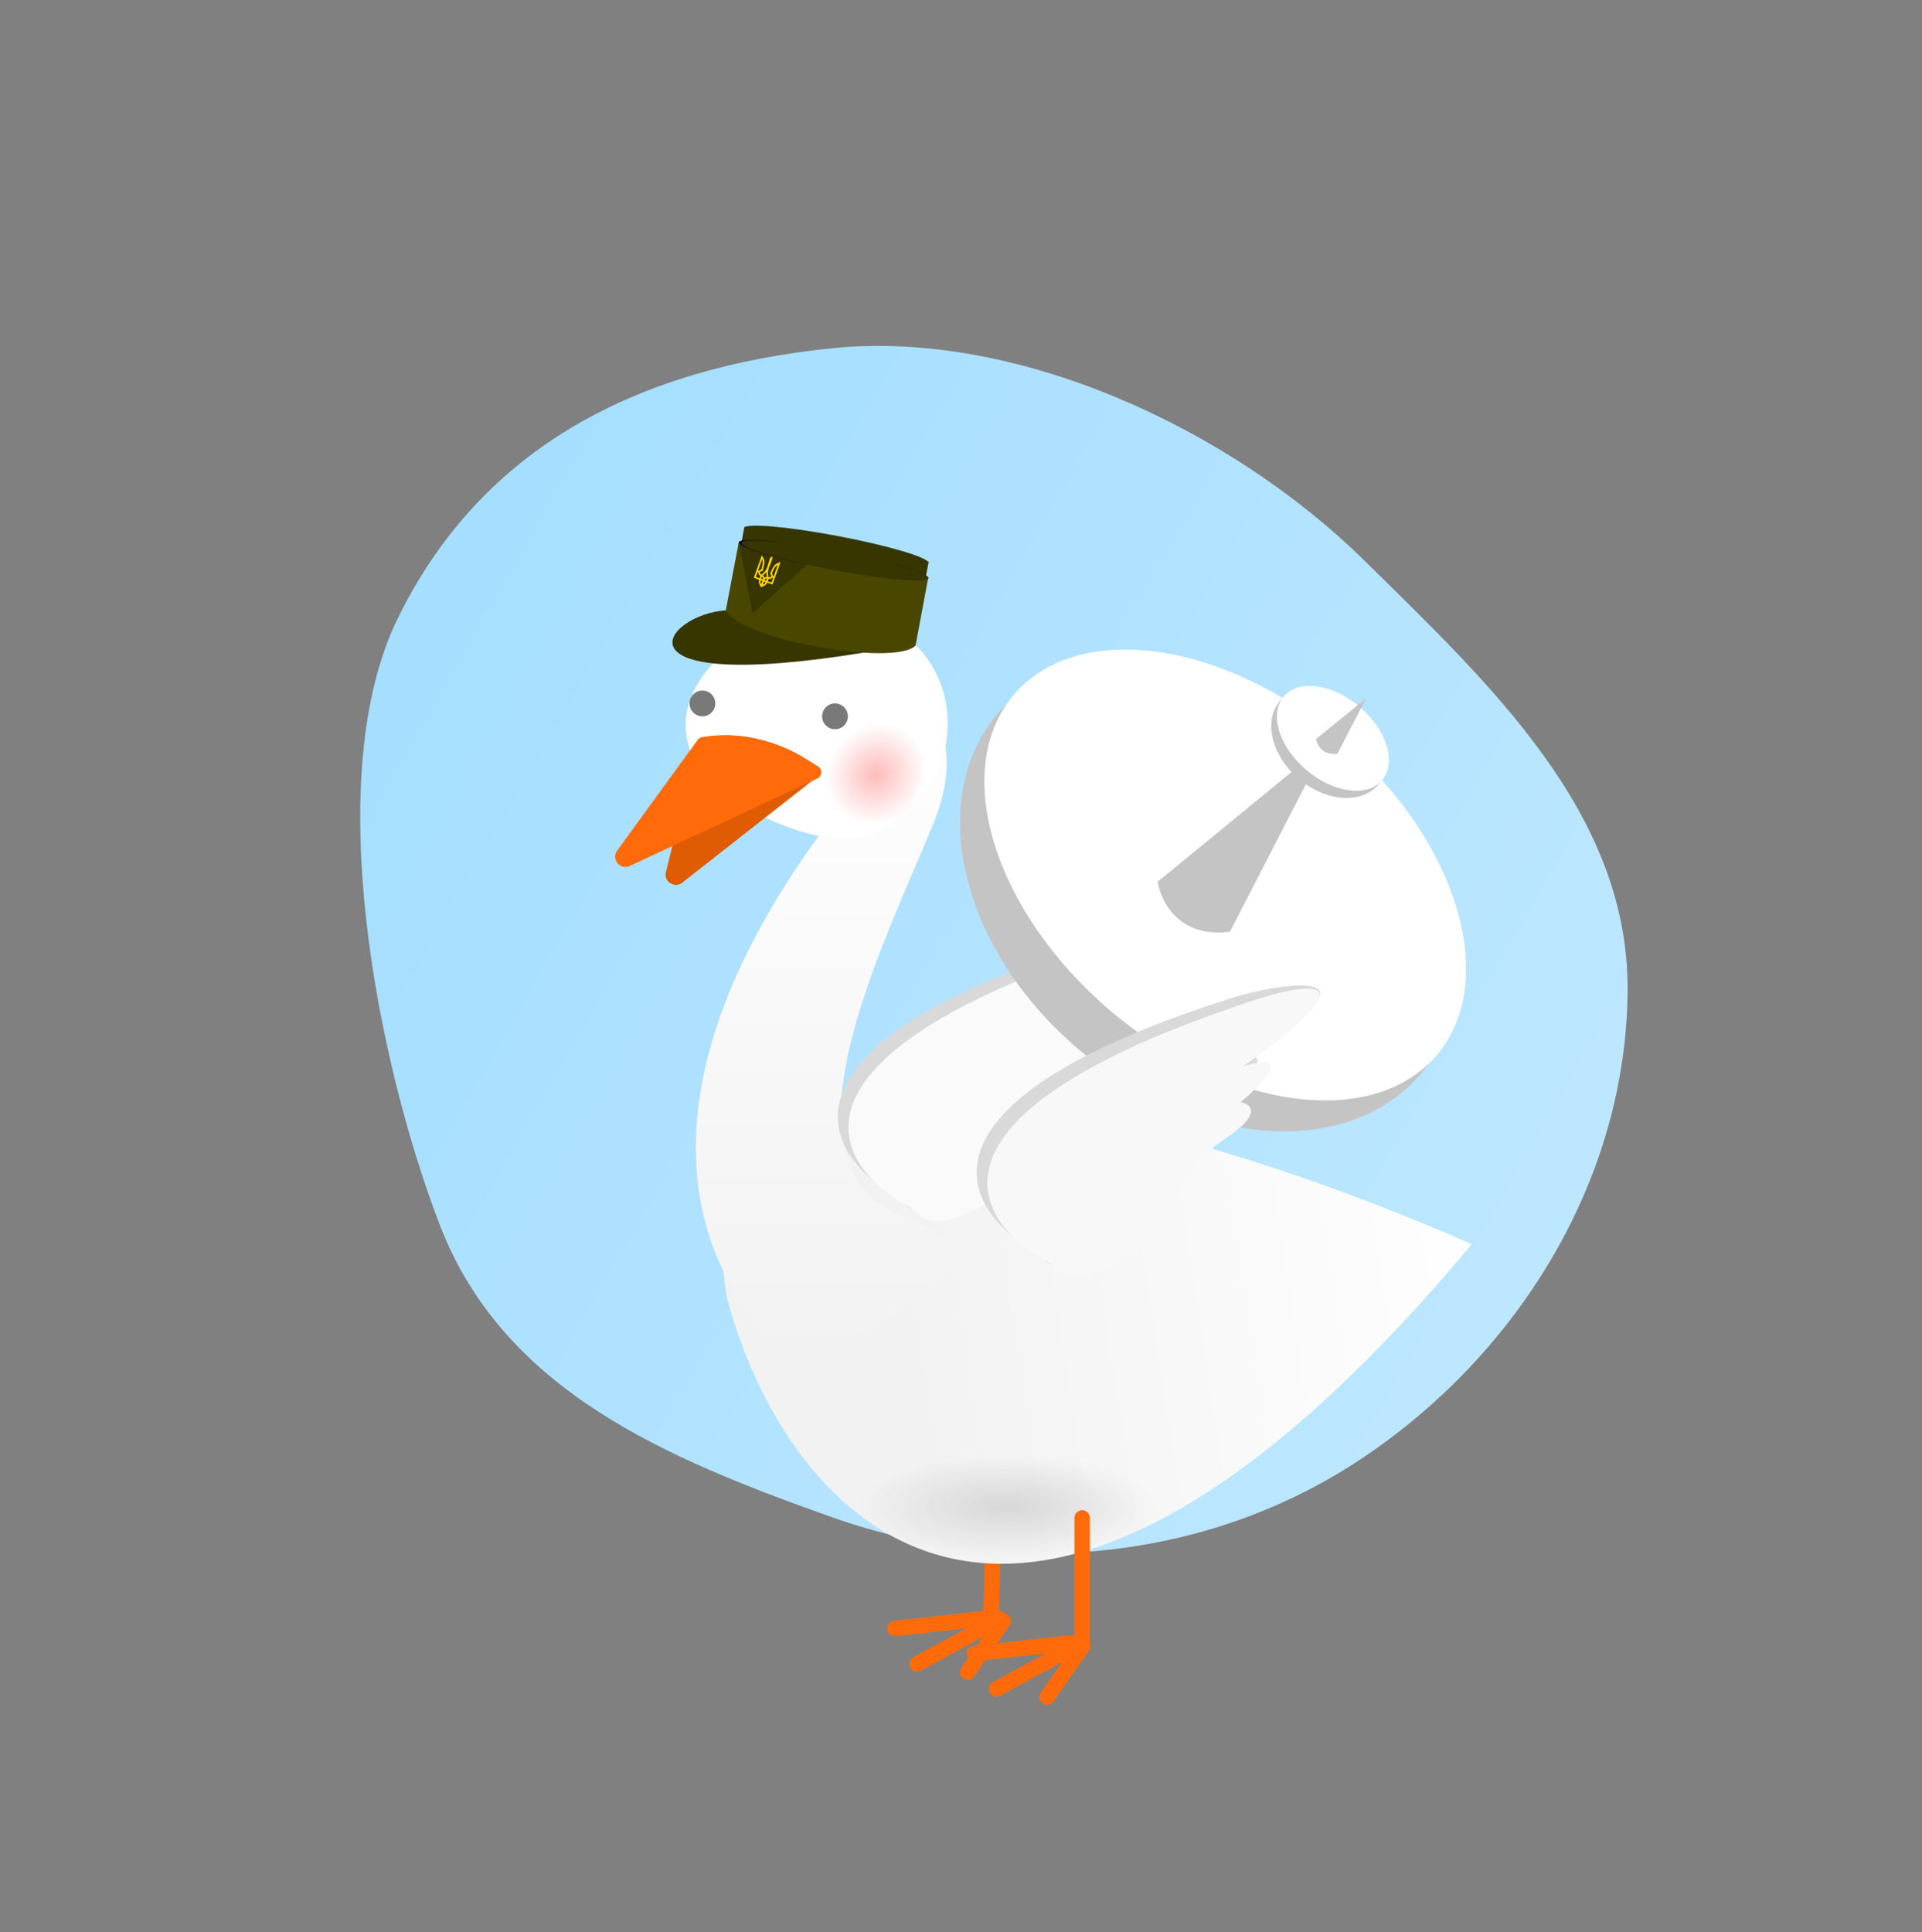 <svg width="374" height="376" viewBox="0 0 374 376" fill="none" xmlns="http://www.w3.org/2000/svg">
<rect x="0" y="0" width="374" height="376" fill="#808080" stroke="none"/>
<path fill-rule="evenodd" clip-rule="evenodd" d="M77.379 120.369C93.894 86.639 124.507 71.602 161.841 67.768C198.015 64.054 239.542 83.529 265.449 109.033C289.939 133.142 316.861 158.177 316.713 192.567C316.554 229.448 295.44 263.622 264.697 283.998C234.438 304.053 196.03 307.333 161.841 295.213C129.34 283.691 97.888 270.478 85.541 238.267C73.326 206.4 62.362 151.038 77.379 120.369Z" fill="url(#paint0_linear_147602_26)"/>
<line x1="1.5" y1="-1.5" x2="31.562" y2="-1.5" transform="matrix(-0.029 1 1 0.029 195.223 284.008)" stroke="#FF6B0A" stroke-width="3" stroke-linecap="round"/>
<path d="M178.483 323.775L194.547 315.021" stroke="#FF6B0A" stroke-width="3" stroke-linecap="round"/>
<path d="M188.296 325.367L195.222 315.453" stroke="#FF6B0A" stroke-width="3" stroke-linecap="round"/>
<path d="M174.168 316.892L192.915 314.801" stroke="#FF6B0A" stroke-width="3" stroke-linecap="round"/>
<path d="M141.443 252.506C152.361 293.792 196.636 349.515 286.389 242.112C233.489 218.638 130.44 187.853 141.443 252.506Z" fill="url(#paint1_linear_147602_26)"/>
<path d="M181.364 160.926C189.681 140.964 177.898 133.201 170.967 131.815C165.769 135.281 147.262 142.212 156.412 142.212C165.561 142.212 162.996 154.688 160.57 160.926C115.656 221.644 141.856 255.537 155.372 264.894C170.967 258.656 196.959 244.309 176.166 236.823C150.174 227.466 170.967 185.879 181.364 160.926Z" fill="url(#paint2_linear_147602_26)"/>
<ellipse cx="10.095" cy="29.209" rx="10.095" ry="29.209" transform="matrix(-0.009 1 1 0.009 166.994 282.785)" fill="url(#paint3_radial_147602_26)"/>
<path d="M210.574 295.361L210.574 319.805" stroke="#FF6B0A" stroke-width="3" stroke-linecap="round"/>
<path d="M193.933 328.651L209.997 319.897" stroke="#FF6B0A" stroke-width="3" stroke-linecap="round"/>
<path d="M203.745 330.243L210.672 320.329" stroke="#FF6B0A" stroke-width="3" stroke-linecap="round"/>
<path d="M189.618 321.768L208.365 319.677" stroke="#FF6B0A" stroke-width="3" stroke-linecap="round"/>
<path d="M211.107 183.891C147.274 204.51 160.484 225.321 175.068 233.15C179.274 239.973 192.494 230.816 198.578 225.385C198.69 222.111 200.798 214.371 208.337 209.601C215.876 204.832 213.703 202.845 211.674 202.447C222.235 193.59 216.439 194.178 212.221 195.579C246.026 177.256 223.007 179.795 211.107 183.891Z" fill="#D9D9D9"/>
<path d="M213.426 185.035C148.777 207.067 162.683 227.697 177.717 235.258C182.149 242.024 195.435 232.553 201.524 226.972C201.569 223.682 203.556 215.864 211.142 210.917C218.729 205.97 216.471 204.019 214.394 203.662C224.976 194.547 219.079 195.258 214.808 196.752C242.616 176.915 225.474 180.676 213.426 185.035Z" fill="#FAFAFA"/>
<path d="M145.245 157.198C164.785 167.973 173.856 161.687 175.948 157.198C190.216 148.714 186.906 119.76 162.48 119.76C138.054 119.76 120.819 143.729 145.245 157.198Z" fill="white"/>
<path d="M158.631 149.292L155.519 147.289C149.932 143.69 143.196 142.323 136.647 143.457C136.277 143.521 135.98 143.798 135.89 144.163L129.584 169.702C129.128 171.548 131.263 172.929 132.76 171.755L158.728 151.384C159.424 150.839 159.374 149.771 158.631 149.292Z" fill="#DF5B04"/>
<path d="M159.185 149.143L156.635 147.557C150.623 143.818 143.462 142.379 136.472 143.505C136.199 143.549 135.954 143.7 135.791 143.924L120.093 165.522C118.879 167.193 120.685 169.384 122.556 168.51L159.045 151.486C160.005 151.038 160.085 149.703 159.185 149.143Z" fill="#FF6B0A"/>
<circle cx="136.684" cy="136.881" r="2.511" fill="#797979"/>
<circle cx="162.48" cy="139.392" r="2.511" fill="#797979"/>
<path d="M144.282 105.519L144.851 102.52L180.704 109.319L177.62 125.584L176.36 125.346L146.459 121.574L141.766 118.786L143.91 107.479L143.734 107.47L143.76 105.516L144.282 105.519Z" fill="#373500"/>
<ellipse cx="162.193" cy="109.018" rx="18.77" ry="1.865" transform="rotate(10.738 162.193 109.018)" fill="#0C0632"/>
<path d="M141.342 118.759C129.127 119.463 117.532 135.272 168.488 126.928L141.342 118.759Z" fill="#373500"/>
<path d="M141.258 118.627C143.159 124.285 173.986 129.828 178.152 125.623L180.597 112.543C175.16 113.278 165.488 108.371 157.126 109.805L146.444 119.308L143.76 105.516L141.258 118.627Z" fill="#494600"/>
<ellipse cx="162.73" cy="106.148" rx="18.242" ry="1.865" transform="rotate(10.738 162.73 106.148)" fill="#373500"/>
<ellipse cx="162.459" cy="109.068" rx="18.499" ry="1.865" transform="rotate(10.738 162.459 109.068)" fill="#373500"/>
<path d="M148.222 108.08C148.276 108.149 148.323 108.203 148.36 108.262C148.679 108.741 148.806 109.208 148.713 109.77C148.674 110.008 148.606 110.245 148.552 110.477C148.504 110.683 148.457 110.885 148.412 111.092C148.401 111.146 148.386 111.166 148.324 111.152C148.195 111.118 148.068 111.138 147.974 111.241C147.888 111.33 147.87 111.439 147.904 111.551C147.938 111.666 148.024 111.739 148.133 111.782C148.188 111.802 148.232 111.793 148.28 111.752C148.65 111.447 148.935 111.078 149.149 110.651C149.325 110.296 149.428 109.916 149.544 109.544C149.611 109.332 149.687 109.12 149.747 108.906C149.786 108.771 149.835 108.648 149.913 108.531C149.992 108.415 150.093 108.319 150.222 108.245C150.283 108.379 150.303 108.518 150.283 108.656C150.262 108.785 150.224 108.916 150.184 109.038C150.141 109.171 150.079 109.298 150.03 109.425C149.897 109.762 149.761 110.097 149.639 110.438C149.44 111.008 149.394 111.591 149.51 112.182C149.524 112.262 149.568 112.298 149.641 112.316C149.822 112.365 150.003 112.277 150.062 112.112C150.117 111.958 150.03 111.77 149.86 111.7C149.799 111.674 149.803 111.651 149.829 111.602C149.958 111.347 150.084 111.086 150.208 110.829C150.354 110.538 150.48 110.24 150.707 109.999C151.007 109.681 151.34 109.516 151.768 109.418C151.799 109.412 151.83 109.407 151.875 109.398C151.863 109.431 151.855 109.453 151.847 109.475C151.341 110.893 150.856 112.253 150.351 113.671C150.322 113.752 150.322 113.752 150.245 113.724C149.955 113.62 149.661 113.514 149.371 113.41C149.319 113.391 149.292 113.398 149.263 113.446C149.04 113.804 148.727 114.055 148.321 114.182C148.237 114.209 148.154 114.254 148.071 114.29C147.974 114.04 147.789 113.825 147.73 113.551C147.681 113.327 147.659 113.1 147.694 112.873C147.7 112.821 147.683 112.799 147.639 112.783C147.342 112.676 147.048 112.57 146.75 112.463C146.699 112.445 146.681 112.426 146.702 112.367C147.21 110.942 147.699 109.571 148.207 108.145C148.203 108.135 148.208 108.12 148.222 108.08ZM148.313 108.849C148.304 108.85 148.293 108.846 148.285 108.847C148.275 108.873 148.266 108.898 148.257 108.924C148.013 109.609 147.788 110.24 147.543 110.925C147.503 111.039 147.503 111.039 147.62 111.081C147.665 111.097 147.69 111.094 147.717 111.054C147.81 110.934 147.934 110.863 148.079 110.84C148.141 110.83 148.16 110.799 148.171 110.745C148.228 110.481 148.283 110.211 148.351 109.95C148.419 109.677 148.431 109.458 148.381 109.179C148.364 109.066 148.335 108.96 148.313 108.849ZM151.335 109.948C151.327 109.945 151.325 109.94 151.317 109.938C151.285 109.959 151.253 109.981 151.224 110.003C151.002 110.172 150.823 110.302 150.694 110.549C150.532 110.863 150.378 111.179 150.22 111.495C150.197 111.536 150.197 111.569 150.232 111.611C150.328 111.724 150.381 111.855 150.381 112.007C150.38 112.078 150.416 112.107 150.518 112.123C150.58 112.133 150.574 112.081 150.586 112.048C150.834 111.352 151.063 110.71 151.312 110.01C151.324 109.99 151.332 109.968 151.335 109.948ZM147.974 112.064C147.957 112.054 147.936 112.042 147.913 112.026C147.7 111.891 147.561 111.713 147.572 111.448C147.573 111.411 147.564 111.391 147.529 111.383C147.504 111.374 147.478 111.364 147.452 111.355C147.415 111.342 147.396 111.351 147.382 111.388C147.284 111.663 147.185 111.941 147.091 112.218C147.086 112.232 147.103 112.276 147.118 112.281C147.315 112.356 147.517 112.429 147.716 112.496C147.731 112.502 147.77 112.487 147.778 112.473C147.843 112.339 147.907 112.205 147.974 112.064ZM149.546 112.629C149.508 112.781 149.477 112.927 149.441 113.075C149.43 113.117 149.459 113.127 149.489 113.138C149.676 113.205 149.861 113.268 150.047 113.339C150.105 113.36 150.132 113.345 150.148 113.288C150.231 113.041 150.323 112.797 150.412 112.548C150.452 112.434 150.452 112.434 150.338 112.393C150.305 112.381 150.276 112.371 150.25 112.407C150.107 112.6 149.908 112.66 149.68 112.649C149.632 112.644 149.586 112.631 149.546 112.629ZM149.136 111.316C148.932 111.561 148.732 111.799 148.482 111.999C148.569 112.117 148.649 112.228 148.734 112.337C148.745 112.354 148.784 112.36 148.807 112.355C148.923 112.331 149.035 112.297 149.151 112.272C149.187 112.265 149.201 112.249 149.194 112.209C149.138 111.937 149.133 111.662 149.141 111.384C149.136 111.361 149.137 111.337 149.136 111.316ZM148.026 112.93C147.943 113.116 148.009 113.569 148.113 113.661C148.118 113.658 148.123 113.656 148.123 113.656C148.191 113.465 148.263 113.276 148.326 113.088C148.331 113.073 148.313 113.042 148.3 113.033C148.211 112.993 148.117 112.963 148.026 112.93ZM148.419 113.779C148.61 113.744 148.933 113.418 148.96 113.262C148.879 113.233 148.791 113.201 148.71 113.172C148.662 113.155 148.641 113.168 148.625 113.212C148.57 113.366 148.516 113.52 148.461 113.674C148.445 113.706 148.433 113.739 148.419 113.779ZM148.257 112.687C148.305 112.704 148.355 112.726 148.406 112.736C148.42 112.741 148.46 112.723 148.46 112.71C148.496 112.541 148.443 112.365 148.302 112.273C148.271 112.254 148.25 112.254 148.231 112.285C148.181 112.378 148.135 112.473 148.083 112.571C148.067 112.606 148.084 112.629 148.117 112.64C148.162 112.653 148.21 112.67 148.257 112.687ZM148.933 112.93C148.977 112.946 149.018 112.96 149.062 112.976C149.104 112.996 149.137 112.987 149.146 112.936C149.168 112.841 149.19 112.745 149.208 112.648C149.216 112.602 149.198 112.583 149.148 112.581C148.995 112.572 148.816 112.677 148.761 112.819C148.756 112.833 148.773 112.868 148.786 112.877C148.836 112.899 148.885 112.913 148.933 112.93Z" fill="#FFD500"/>
<ellipse cx="170.463" cy="150.669" rx="9.32" ry="10.173" transform="rotate(40.381 170.463 150.669)" fill="url(#paint4_radial_147602_26)"/>
<ellipse cx="235.259" cy="173.966" rx="39.463" ry="54.059" transform="rotate(-49.528 235.259 173.966)" fill="#C4C4C4"/>
<ellipse cx="238.417" cy="170.265" rx="34.598" ry="54.059" transform="rotate(-49.528 238.417 170.265)" fill="white"/>
<path d="M225.282 171.566L258.258 144.536L239.337 181.296C229.39 182.594 225.823 175.35 225.282 171.566Z" fill="#C4C4C4"/>
<ellipse cx="258.637" cy="144.536" rx="9.174" ry="12.568" transform="rotate(-49.528 258.637 144.536)" fill="#C4C4C4"/>
<ellipse cx="259.371" cy="143.676" rx="8.043" ry="12.568" transform="rotate(-49.528 259.371 143.676)" fill="white"/>
<path d="M256.096 143.803L265.826 135.887L260.243 146.653C257.308 147.033 256.255 144.912 256.096 143.803Z" fill="#C4C4C4"/>
<path d="M238.136 194.702C174.303 215.321 187.513 236.133 202.097 243.961C206.303 250.784 219.523 241.628 225.608 236.197C225.719 232.923 227.827 225.183 235.366 220.413C242.906 215.644 240.732 213.656 238.703 213.259C249.264 204.402 243.468 204.99 239.251 206.39C273.056 188.068 250.037 190.607 238.136 194.702Z" fill="#D9D9D9"/>
<path d="M240.456 195.847C175.807 217.879 189.712 238.509 204.746 246.07C209.178 252.836 222.464 243.365 228.554 237.784C228.599 234.494 230.585 226.676 238.172 221.729C245.758 216.782 243.501 214.831 241.424 214.474C252.005 205.359 246.108 206.069 241.837 207.564C269.646 187.727 252.503 191.487 240.456 195.847Z" fill="#F8F8F8"/>
<defs>
<linearGradient id="paint0_linear_147602_26" x1="75.732" y1="122.76" x2="298.268" y2="251.24" gradientUnits="userSpaceOnUse">
<stop stop-color="#A5DEFF"/>
<stop offset="1" stop-color="#BDE7FF"/>
</linearGradient>
<linearGradient id="paint1_linear_147602_26" x1="174.142" y1="257.077" x2="290.366" y2="239.521" gradientUnits="userSpaceOnUse">
<stop stop-color="#F2F2F2"/>
<stop offset="1" stop-color="white"/>
</linearGradient>
<linearGradient id="paint2_linear_147602_26" x1="159.814" y1="131.815" x2="159.814" y2="264.894" gradientUnits="userSpaceOnUse">
<stop stop-color="white"/>
<stop offset="1" stop-color="#F2F2F2"/>
</linearGradient>
<radialGradient id="paint3_radial_147602_26" cx="0" cy="0" r="1" gradientUnits="userSpaceOnUse" gradientTransform="translate(10.095 29.209) rotate(90) scale(29.209 10.095)">
<stop stop-color="#D7D7D7"/>
<stop offset="1" stop-color="#D7D7D7" stop-opacity="0"/>
</radialGradient>
<radialGradient id="paint4_radial_147602_26" cx="0" cy="0" r="1" gradientUnits="userSpaceOnUse" gradientTransform="translate(170.463 150.669) rotate(90) scale(10.173 9.32)">
<stop stop-color="#FFBBBB"/>
<stop offset="1" stop-color="#FFBBBB" stop-opacity="0"/>
</radialGradient>
</defs>
</svg>
